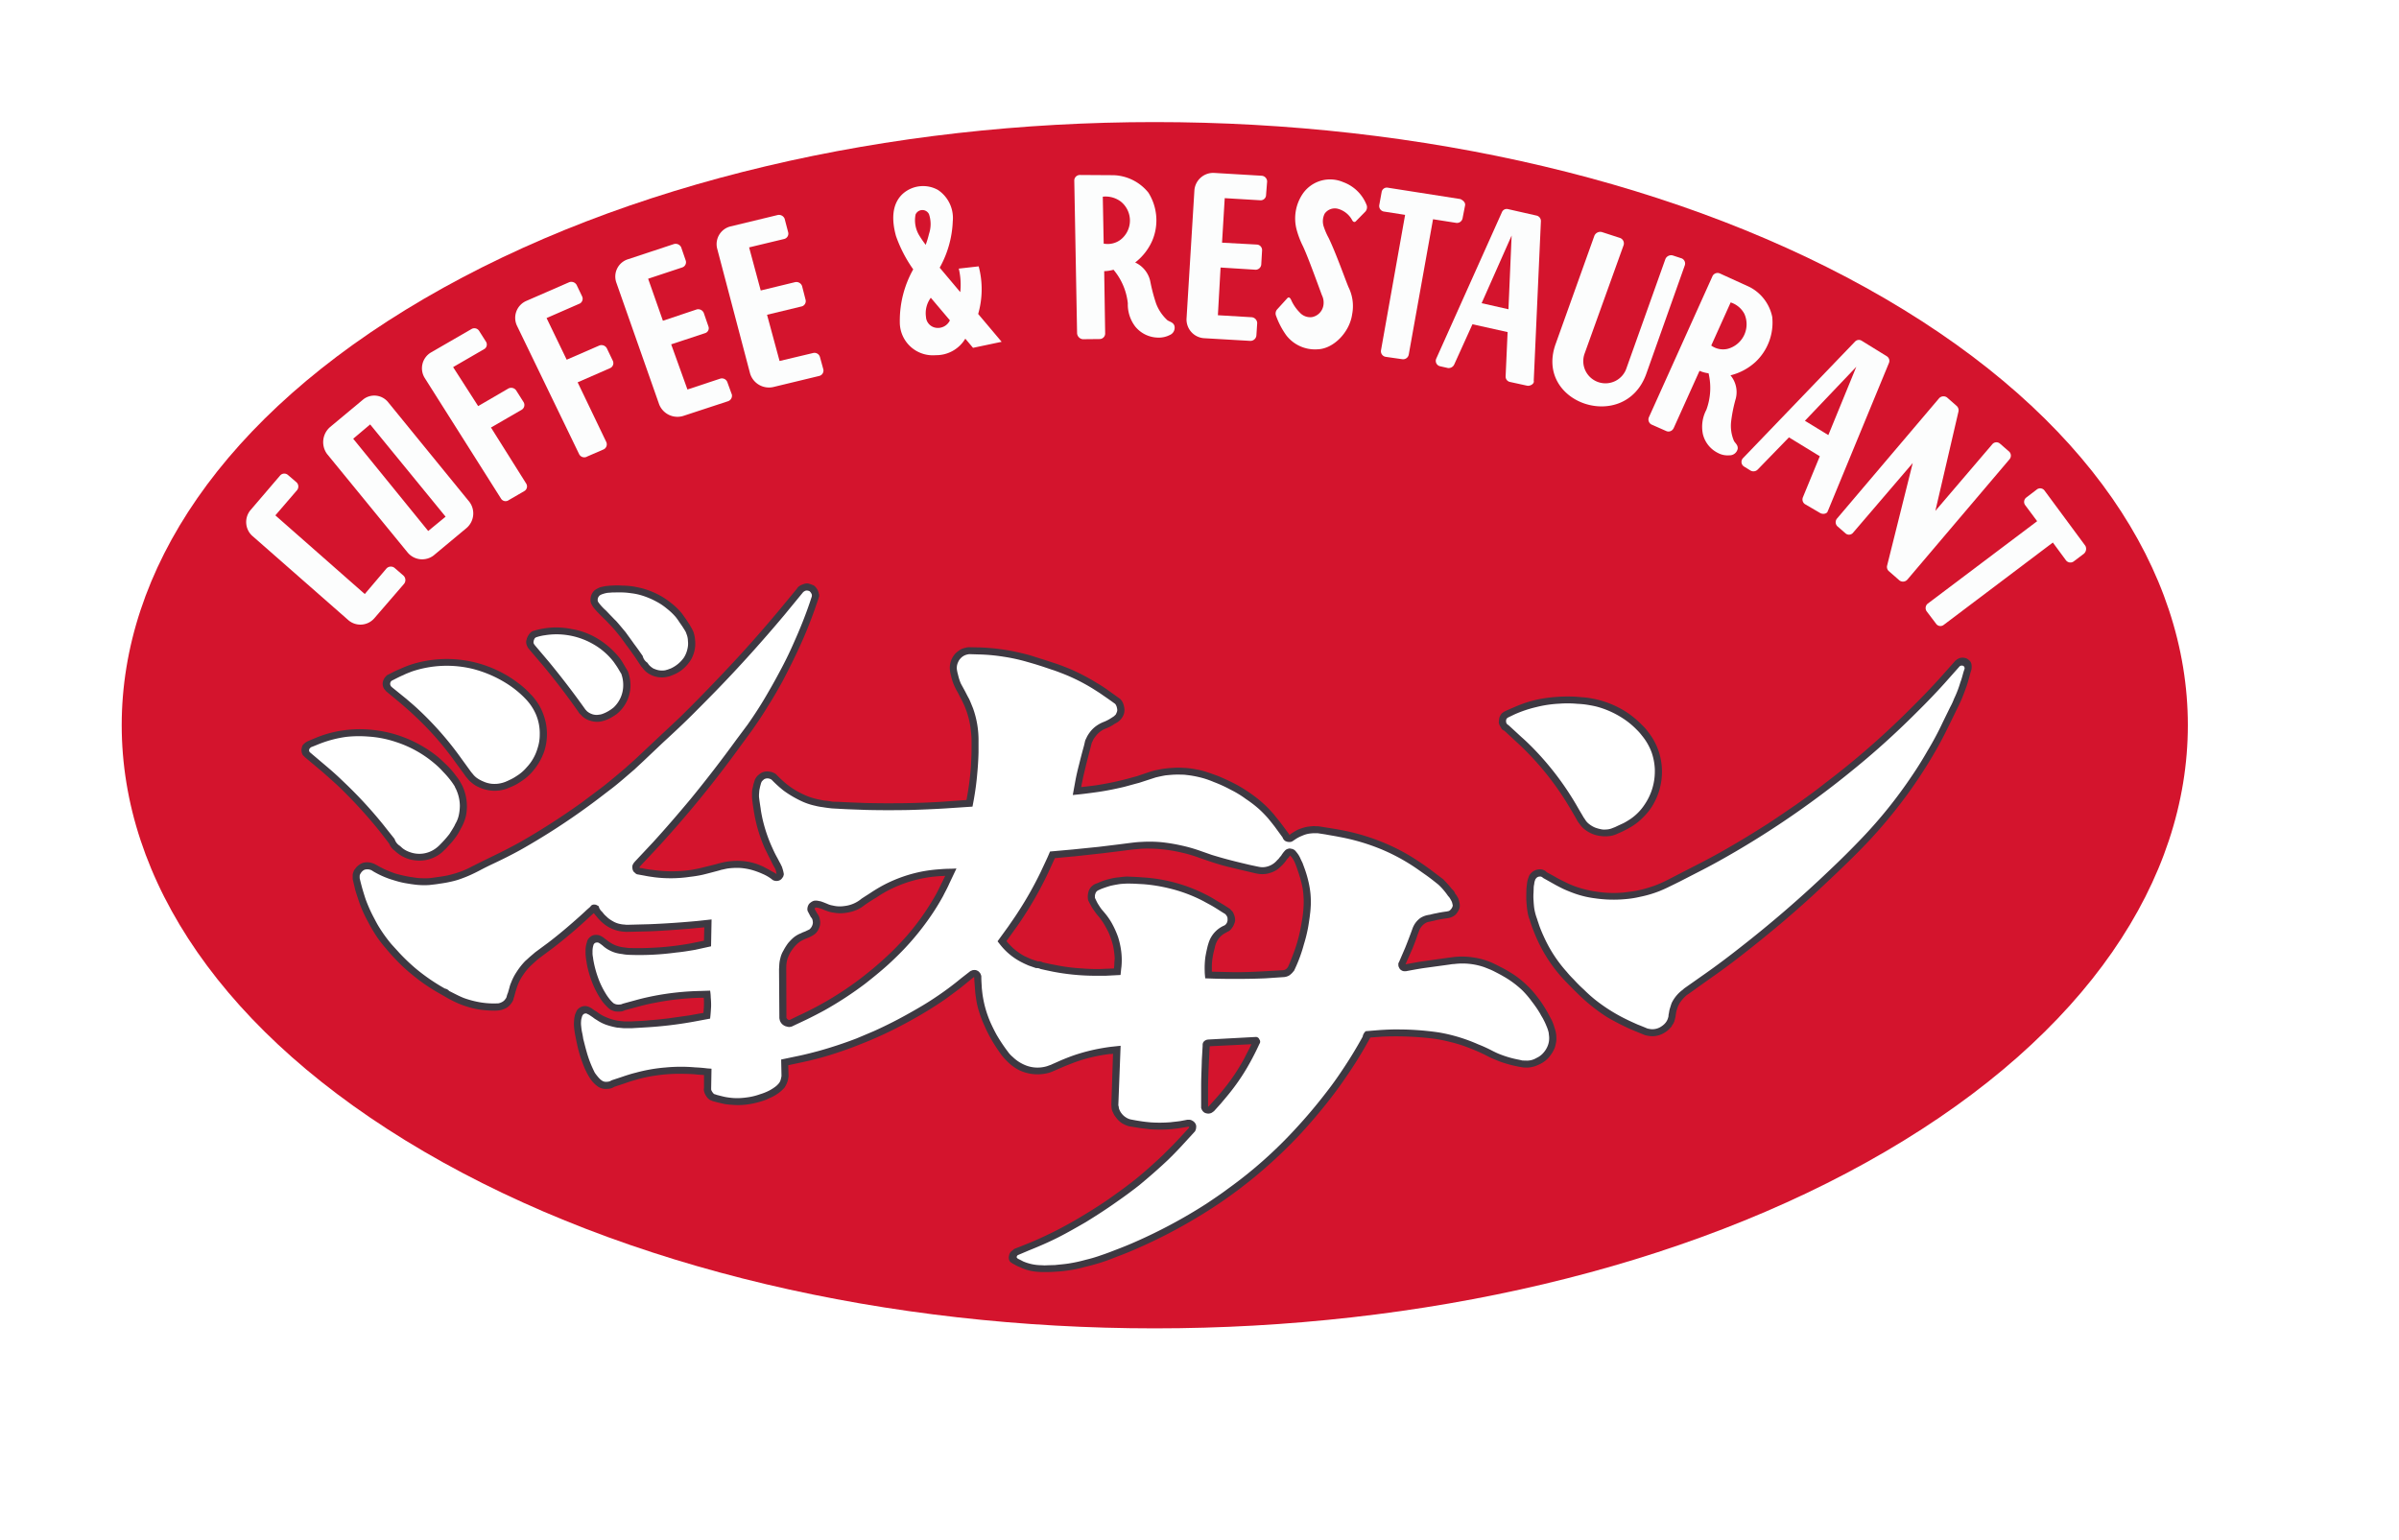 <svg xmlns="http://www.w3.org/2000/svg" xmlns:xlink="http://www.w3.org/1999/xlink" width="268.324" height="172.245" viewBox="0 0 268.324 172.245">
  <defs>
    <filter id="パス_1222" x="0" y="0" width="268.324" height="172.245" filterUnits="userSpaceOnUse">
      <feOffset dx="5" dy="5" input="SourceAlpha"/>
      <feGaussianBlur stdDeviation="5" result="blur"/>
      <feFlood flood-opacity="0.6"/>
      <feComposite operator="in" in2="blur"/>
      <feComposite in="SourceGraphic"/>
    </filter>
  </defs>
  <g id="グループ_1311" data-name="グループ 1311" transform="translate(-62.833 -4007.943)">
    <path id="パス_1221" data-name="パス 1221" d="M35.15,21.4c-46.868,28.53-46.868,74.791,0,103.33,46.849,28.525,122.827,28.525,169.714,0,46.845-28.54,46.845-74.8,0-103.33C157.977-7.135,82-7.135,35.15,21.4" transform="translate(71.997 4016)" fill="#fff" fill-rule="evenodd"/>
    <g transform="matrix(1, 0, 0, 1, 62.83, 4007.94)" filter="url(#パス_1222)">
      <path id="パス_1222-2" data-name="パス 1222" d="M35.074,21.237c-46.531,27.771-46.531,72.811,0,100.582s121.982,27.78,168.513,0c46.55-27.771,46.55-72.811,0-100.582-46.531-27.771-121.968-27.771-168.513,0" transform="translate(9.82 9.59)" fill="#fff" fill-rule="evenodd"/>
    </g>
    <path id="パス_1223" data-name="パス 1223" d="M34.767,20.936c-45.107,26.337-45.107,69.075,0,95.412,45.126,26.356,118.293,26.356,163.42,0,45.126-26.337,45.126-69.075,0-95.412s-118.293-26.342-163.42,0" transform="translate(75.509 4020.418)" fill="#d4142d" fill-rule="evenodd"/>
    <path id="パス_1224" data-name="パス 1224" d="M59.792,60.882h-.128a.43.43,0,0,1-.171-.123.324.324,0,0,1-.076-.138L59.4,55.228c0-.214,0-.38.019-.6a4.047,4.047,0,0,1,.1-.522,5.036,5.036,0,0,1,.337-.769A4.984,4.984,0,0,1,60.4,52.6a3.421,3.421,0,0,1,.617-.527c.171-.095.356-.185.546-.271l.375-.142c.109-.066.261-.123.37-.195a1.541,1.541,0,0,0,.731-.793,1.488,1.488,0,0,0,.114-1.03,1.153,1.153,0,0,0-.095-.342,1.946,1.946,0,0,0-.2-.332l-.28-.494a.123.123,0,0,1,.038-.09c.014-.038.033-.052.052-.057a.321.321,0,0,1,.19,0,.487.487,0,0,1,.223.057,2.137,2.137,0,0,1,.38.119c.166.076.337.142.517.2a2.686,2.686,0,0,0,.712.176,4,4,0,0,0,1.405.019,4.515,4.515,0,0,0,1.272-.361,3.887,3.887,0,0,0,.717-.441l.2-.147c.389-.261.788-.522,1.2-.76.337-.233.693-.451,1.049-.65a14.422,14.422,0,0,1,6.347-1.756l.3-.019-.636,1.3a14.666,14.666,0,0,1-.8,1.462,26.84,26.84,0,0,1-1.8,2.649,25.017,25.017,0,0,1-2,2.317c-.574.617-1.192,1.192-1.832,1.771-.826.745-1.685,1.438-2.568,2.112a37.006,37.006,0,0,1-6.893,4.083Zm47.21-5.4v-.465a6.164,6.164,0,0,1,.09-1.144,8.07,8.07,0,0,1,.228-1.016,2.469,2.469,0,0,1,.128-.479,2.294,2.294,0,0,1,.508-.817,2.473,2.473,0,0,1,.522-.385c.119-.062.228-.128.337-.185a.785.785,0,0,0,.209-.133,1.312,1.312,0,0,0,.2-.223,1.809,1.809,0,0,0,.3-.56,1.047,1.047,0,0,0,.081-.351,1.707,1.707,0,0,0-.157-.7,1.032,1.032,0,0,0-.185-.318c-.095-.076-.152-.161-.242-.247-.427-.28-.883-.57-1.348-.835-.394-.242-.774-.475-1.182-.684a17.85,17.85,0,0,0-7.23-2c-.451-.038-.921-.062-1.367-.076l-.356-.019a7.853,7.853,0,0,0-.9.085,5.675,5.675,0,0,0-1.082.185,6.339,6.339,0,0,0-1.315.456,2.362,2.362,0,0,0-.337.128,1.617,1.617,0,0,0-.427.332,1.7,1.7,0,0,0-.247.408,3.569,3.569,0,0,0-.09.4,2.187,2.187,0,0,0,0,.5.671.671,0,0,0,.109.318,2.346,2.346,0,0,0,.19.356,3.488,3.488,0,0,0,.432.693,4.3,4.3,0,0,0,.465.6c.171.195.318.432.47.631a13.119,13.119,0,0,1,.636,1.149,9.084,9.084,0,0,1,.522,1.543,10.783,10.783,0,0,1,.171,1.305,4.745,4.745,0,0,1-.038.513,5.429,5.429,0,0,1-.043.679c-.446.019-.911.033-1.362.057a19.22,19.22,0,0,1-2.155-.057,20.9,20.9,0,0,1-3.076-.394c-.465-.085-.911-.18-1.362-.285a.9.9,0,0,0-.541-.114c-.266-.081-.527-.166-.807-.271-.242-.1-.47-.214-.712-.318a6.829,6.829,0,0,1-1.3-.921c-.2-.195-.427-.427-.617-.655l-.09-.109,1.082-1.51c.475-.65.9-1.324,1.329-2a40.407,40.407,0,0,0,2.369-4.382l.631-1.381,2.3-.214,2.957-.323,2.084-.256,1.139-.147c.413-.047.769-.071,1.149-.109a16.22,16.22,0,0,1,4.23.356,15.8,15.8,0,0,1,2.364.679l1.082.37c.693.233,1.386.446,2.1.622.674.161,1.31.318,2,.475l1.073.252c.147.028.275.052.427.071a2.858,2.858,0,0,0,1.182-.128,3,3,0,0,0,.731-.337,2.529,2.529,0,0,0,.446-.375,3.419,3.419,0,0,0,.427-.441c.062-.095.138-.157.195-.261s.142-.18.223-.271a.621.621,0,0,0,.128-.171.548.548,0,0,1,.076-.095c0,.019.019.028.038.057a.831.831,0,0,1,.095.09,2.928,2.928,0,0,1,.3.456,4.482,4.482,0,0,1,.2.46c.057.157.119.3.171.475.128.375.247.731.356,1.106.09.356.185.712.247,1.082a9.844,9.844,0,0,1,.052,2.563c-.033.437-.114.888-.19,1.315a17.253,17.253,0,0,1-.854,3.252c-.1.261-.209.555-.318.826s-.209.532-.342.8a.858.858,0,0,1-.133.161.637.637,0,0,1-.408.195l-2.079.119c-1.182.062-2.321.114-3.484.1-.807-.014-1.614-.038-2.416-.057m-.413,15.1v-2.34c.019-.916.057-1.832.095-2.73.038-.565.052-1.116.09-1.685l4.662-.228c-.18.413-.408.817-.617,1.23-.218.456-.484.9-.745,1.339a21.938,21.938,0,0,1-1.842,2.587c-.275.342-.555.674-.854,1l-.731.812c0,.014-.019.014-.057.014M15.606,41.95a4.294,4.294,0,0,0,.451.375,3.516,3.516,0,0,0,.693.4,3.556,3.556,0,0,0,1.1.3,3.865,3.865,0,0,0,3.076-.916c.147-.142.275-.266.432-.413.218-.237.446-.489.655-.722a9.7,9.7,0,0,0,.6-.8,8.117,8.117,0,0,0,.394-.712,4.01,4.01,0,0,0,.28-.551,5.052,5.052,0,0,0,.285-.845,5.359,5.359,0,0,0,.109-1.049,5.444,5.444,0,0,0-.508-2.317c-.109-.218-.223-.413-.337-.6s-.266-.389-.413-.574a9.308,9.308,0,0,0-.992-1.144c-.337-.318-.674-.655-1.049-.964a14.023,14.023,0,0,0-5.227-2.62,14.707,14.707,0,0,0-2.829-.422,13.052,13.052,0,0,0-2.506.123A12.37,12.37,0,0,0,6.9,29.28c-.356.147-.726.3-1.082.456a2.394,2.394,0,0,0-.247.161c-.071.071-.152.128-.228.214a.787.787,0,0,0-.128.342.906.906,0,0,0,0,.527.821.821,0,0,0,.128.3c.076.071.157.147.228.223l1.875,1.571c.593.513,1.2,1.059,1.794,1.6a53.976,53.976,0,0,1,4.552,4.942c.413.527.821,1.049,1.215,1.576a1.576,1.576,0,0,0,.6.76m88.847,30.989-1.405,1.519c-.489.517-1.011,1.025-1.5,1.519-.992.935-2,1.847-3.052,2.7-.807.641-1.609,1.234-2.454,1.832-1.144.831-2.345,1.59-3.556,2.317-.94.57-1.913,1.106-2.905,1.619-1.13.565-2.25,1.092-3.432,1.557l-1.248.494c-.081.071-.157.133-.228.19a.715.715,0,0,0-.209.2.791.791,0,0,0-.147.37.812.812,0,0,0-.019.37.747.747,0,0,0,.128.285.606.606,0,0,0,.209.161.773.773,0,0,0,.247.142,3.13,3.13,0,0,0,.631.313,5.41,5.41,0,0,0,1.239.427,6.957,6.957,0,0,0,1.31.128h.228c.389,0,.783,0,1.158-.033.432-.024.878-.057,1.31-.123a12.885,12.885,0,0,0,1.984-.4c.617-.142,1.239-.313,1.837-.5s1.182-.413,1.761-.646c.6-.218,1.2-.46,1.766-.7a58.56,58.56,0,0,0,9.589-5.189c1.419-.945,2.768-1.965,4.078-3.033.546-.451,1.068-.9,1.6-1.377,1.144-1.011,2.212-2.06,3.28-3.171,1.272-1.367,2.468-2.768,3.594-4.22.641-.821,1.22-1.619,1.8-2.478a46.846,46.846,0,0,0,2.677-4.363c.451-.033.916-.062,1.391-.1a34.964,34.964,0,0,1,5.654.223,15.592,15.592,0,0,1,1.761.342,16.09,16.09,0,0,1,1.856.551c.693.256,1.348.527,1.984.831l.8.408c.318.142.655.271.992.413a13.135,13.135,0,0,0,1.842.527c.209.047.408.085.636.119a1.845,1.845,0,0,0,.465.043,2.108,2.108,0,0,0,.6-.043,2.8,2.8,0,0,0,.793-.252,3.348,3.348,0,0,0,.859-.513,2.938,2.938,0,0,0,.508-.546,3.774,3.774,0,0,0,.5-.888,4.3,4.3,0,0,0,.171-.845c0-.19,0-.375-.019-.57a3.8,3.8,0,0,0-.209-.854,5.187,5.187,0,0,0-.28-.76c-.128-.242-.266-.494-.394-.741-.09-.176-.209-.361-.318-.546a12.1,12.1,0,0,0-.992-1.443,9.668,9.668,0,0,0-1.1-1.215,9.992,9.992,0,0,0-1.894-1.453,11.74,11.74,0,0,0-1.068-.593c-.3-.157-.6-.313-.921-.456a7.891,7.891,0,0,0-2.074-.593,7.992,7.992,0,0,0-2.4-.024l-.356.043-2.806.394c-.674.09-1.358.233-2.046.351l.788-1.78c.2-.5.394-.983.555-1.5l.209-.546a.949.949,0,0,1,.138-.256,1.714,1.714,0,0,1,.484-.494,1.218,1.218,0,0,1,.546-.195.827.827,0,0,0,.18-.047c.247-.043.494-.109.731-.166.4-.076.793-.133,1.182-.19a1.7,1.7,0,0,0,.3-.09,1.237,1.237,0,0,0,.356-.19.884.884,0,0,0,.266-.266,2.073,2.073,0,0,0,.318-.593,1.583,1.583,0,0,0,.019-.294,1.47,1.47,0,0,0-.038-.3,2.615,2.615,0,0,0-.1-.366.842.842,0,0,0-.161-.318.924.924,0,0,0-.209-.294,1.053,1.053,0,0,0-.356-.513c-.128-.166-.285-.342-.432-.522-.19-.209-.37-.389-.541-.579l-1.533-1.158c-.437-.313-.883-.631-1.329-.921a22.094,22.094,0,0,0-2.777-1.571,23.832,23.832,0,0,0-5.958-1.9c-.527-.1-1.049-.18-1.59-.266l-.769-.123c-.228,0-.427-.019-.617-.019-.209.019-.394.038-.622.066a5.466,5.466,0,0,0-1.1.342c-.19.1-.375.209-.584.337a3.355,3.355,0,0,0-.351.261l-.038-.123c-.318-.418-.6-.816-.921-1.234-.242-.323-.527-.641-.764-.959-.28-.323-.565-.627-.864-.921a13.861,13.861,0,0,0-1.514-1.263,17.652,17.652,0,0,0-1.8-1.144c-.66-.347-1.334-.66-2.008-.945-.408-.147-.821-.309-1.253-.441a7.76,7.76,0,0,0-1.239-.318,8.673,8.673,0,0,0-1.514-.18,7.188,7.188,0,0,0-1.011,0,12.213,12.213,0,0,0-1.391.142c-.275.057-.522.1-.783.161l-.337.09-1.6.541c-.517.133-1.03.29-1.548.413-.978.247-1.97.441-2.981.6-.527.076-1.054.133-1.59.195l-.119,0c.062-.375.152-.745.228-1.154.152-.622.3-1.277.465-1.908l.489-1.889c.076-.123.128-.261.19-.385a4.3,4.3,0,0,1,.337-.46,2.588,2.588,0,0,1,.84-.655c.128-.057.285-.123.432-.18a3.946,3.946,0,0,0,.37-.19,2.716,2.716,0,0,0,.38-.237l.318-.176a1.89,1.89,0,0,0,.622-.693,1.394,1.394,0,0,0,.166-.65,1.826,1.826,0,0,0-.057-.46,1.613,1.613,0,0,0-.228-.57.962.962,0,0,0-.337-.342l-1.31-.94a13.912,13.912,0,0,0-1.2-.769,23.051,23.051,0,0,0-2.981-1.552c-.6-.247-1.2-.479-1.813-.674-.475-.152-.959-.318-1.424-.46s-.9-.294-1.329-.418c-.755-.2-1.538-.38-2.3-.517a24.268,24.268,0,0,0-3.209-.332c-.408,0-.826-.019-1.215-.019a1.077,1.077,0,0,0-.356.057,1.775,1.775,0,0,0-.84.385,1.845,1.845,0,0,0-.508.508,2.378,2.378,0,0,0-.413,1.619,3.3,3.3,0,0,0,.109.565,6.09,6.09,0,0,0,.731,1.861c.171.309.318.627.489.926.133.294.285.584.394.883a9.429,9.429,0,0,1,.636,2.725,7.379,7.379,0,0,1,.057.907v.94c0,.679-.038,1.367-.076,2.051a33.03,33.03,0,0,1-.489,3.66l-2.62.19c-1.386.09-2.772.142-4.173.166-1.557.019-3.133.019-4.685-.024-.935-.043-1.856-.066-2.772-.123l-.731-.019a8.452,8.452,0,0,0-.973-.133c-.266-.057-.527-.1-.788-.161a7.2,7.2,0,0,1-1.571-.555,8.949,8.949,0,0,1-1.747-1.073,11.481,11.481,0,0,1-1.087-.992c-.052-.043-.109-.123-.166-.166a1.143,1.143,0,0,0-.318-.171.858.858,0,0,0-.356-.1,1.479,1.479,0,0,0-.788.047,1.409,1.409,0,0,0-.427.266,1.216,1.216,0,0,0-.394.446.609.609,0,0,0-.1.228c-.033.1-.071.233-.109.337-.057.2-.09.427-.147.622a3.526,3.526,0,0,0-.038.631v.285c.038.427.095.854.166,1.291.057.4.128.774.209,1.168a16.766,16.766,0,0,0,1.068,3.28c.171.323.318.66.484.973s.3.612.47.935c.057.095.109.2.166.275a1.612,1.612,0,0,1,.152.517l.038.123h-.038l-.152-.1c-.2-.109-.413-.214-.617-.342-.185-.1-.413-.214-.617-.332-.19-.095-.38-.166-.579-.252a6.754,6.754,0,0,0-1.6-.389,7.416,7.416,0,0,0-2.677.2c-.261.062-.508.142-.783.209-.418.1-.812.195-1.22.3s-.745.161-1.163.247a14.933,14.933,0,0,1-4.529,0,7.38,7.38,0,0,1-1.092-.18l-.228-.019c-.009-.033-.038-.033-.038-.057V43.8c.028-.019.028-.038.038-.076l2.065-2.207a124.683,124.683,0,0,0,9.143-11.208l1.286-1.752c.6-.85,1.2-1.737,1.747-2.639.6-.94,1.158-1.9,1.7-2.886.821-1.562,1.614-3.157,2.321-4.776.465-1.059.883-2.141,1.277-3.242l.446-1.291a.848.848,0,0,1,.057-.19.641.641,0,0,0-.038-.38,1.24,1.24,0,0,0-.109-.332,1.575,1.575,0,0,0-.247-.361.688.688,0,0,0-.28-.214c-.076-.028-.185-.066-.266-.1s-.166-.047-.275-.085a2.137,2.137,0,0,0-.247,0,1.966,1.966,0,0,0-.408.123,1.237,1.237,0,0,0-.489.3.692.692,0,0,0-.114.157l-2.037,2.468c-1.97,2.355-4.011,4.657-6.11,6.869-1.576,1.671-3.162,3.3-4.814,4.927-.736.7-1.462,1.381-2.212,2.074L42.636,31.6c-.394.375-.807.712-1.2,1.082-.812.693-1.614,1.367-2.459,2.037-.821.627-1.647,1.239-2.45,1.842a80.425,80.425,0,0,1-6.874,4.42c-1.187.655-2.4,1.267-3.6,1.837-.75.366-1.5.745-2.25,1.125a8.5,8.5,0,0,1-1.139.456,11.987,11.987,0,0,1-1.2.332c-.427.085-.859.142-1.258.2-.3.043-.56.085-.84.1a10.89,10.89,0,0,1-1.106-.019c-.285-.024-.541-.076-.821-.109a15.407,15.407,0,0,1-1.761-.394c-.413-.142-.845-.313-1.253-.5-.228-.119-.489-.242-.731-.385l-.361-.195c-.076-.038-.185-.066-.275-.1a1.788,1.788,0,0,0-1.011-.014,1.806,1.806,0,0,0-.864.665A.812.812,0,0,0,11,44.3a1.609,1.609,0,0,0-.095.332v.5c.095.4.19.793.285,1.2.109.375.228.741.356,1.116a13.514,13.514,0,0,0,1.044,2.4,17.227,17.227,0,0,0,1.068,1.809,13.985,13.985,0,0,0,.973,1.244c.3.361.622.736.94,1.059a17.733,17.733,0,0,0,1.946,1.828,20.5,20.5,0,0,0,3.133,2.155l.655.375c.275.171.574.318.859.465.261.123.546.261.826.366a10.837,10.837,0,0,0,1.666.5,11.059,11.059,0,0,0,2.022.195,3.79,3.79,0,0,0,.731-.052,1.862,1.862,0,0,0,.527-.176,1.479,1.479,0,0,0,.593-.446,2.115,2.115,0,0,0,.342-.532,1.656,1.656,0,0,1,.095-.337c.052-.209.109-.385.161-.6.062-.18.119-.385.195-.6a5.213,5.213,0,0,1,.655-1.258,5.953,5.953,0,0,1,.992-1.158c.209-.19.375-.347.565-.513l.256-.209,1.481-1.1c.883-.674,1.742-1.386,2.587-2.112.574-.5,1.139-1.011,1.7-1.538l.318-.28c.109.166.261.309.389.484a5.878,5.878,0,0,0,.641.646,4.163,4.163,0,0,0,.935.593,4.039,4.039,0,0,0,1.457.361,2.2,2.2,0,0,0,.3.014l2.44-.057c1.51-.062,3.014-.171,4.543-.294l1.652-.157-.038,1.5-1.552.313a33.1,33.1,0,0,1-3.313.422c-.9.062-1.8.1-2.7.095l-.84-.014c-.228-.024-.437-.057-.641-.081a3.726,3.726,0,0,1-.655-.152,3.085,3.085,0,0,1-.688-.318,3.57,3.57,0,0,1-.437-.3l-.313-.233a1.7,1.7,0,0,0-.38-.252,1.241,1.241,0,0,0-.337-.119,1.5,1.5,0,0,0-.413,0,1,1,0,0,0-.5.256.916.916,0,0,0-.285.413c-.033.09-.052.209-.095.323a2.907,2.907,0,0,0-.095.8,4.718,4.718,0,0,0,.038.736c.019.237.081.465.1.679a11.721,11.721,0,0,0,.674,2.279,10.261,10.261,0,0,0,.973,1.813,4.409,4.409,0,0,0,.541.641,3.362,3.362,0,0,0,.427.385,1.457,1.457,0,0,0,.318.147,1.2,1.2,0,0,0,.437.09,3.2,3.2,0,0,0,.517-.014,1.607,1.607,0,0,0,.4-.142l1.666-.446c.541-.147,1.068-.266,1.628-.37a30.118,30.118,0,0,1,5.151-.57l.356,0c0,.166.019.3.019.46,0,.237,0,.465-.019.693l-.038.536-1.557.28-2.378.337c-.674.076-1.329.157-2,.2-.56.062-1.12.095-1.685.114l-.446.024h-.788c-.242-.024-.465-.043-.712-.076a5.634,5.634,0,0,1-1.31-.389,4.111,4.111,0,0,1-1.049-.612,4.176,4.176,0,0,1-.546-.361,3.084,3.084,0,0,0-.356-.19,1.247,1.247,0,0,0-.446-.09,1.164,1.164,0,0,0-.807.385.889.889,0,0,0-.166.3,1.883,1.883,0,0,0-.114.275,3.3,3.3,0,0,0-.114.717,3.883,3.883,0,0,0,0,.665c.019.233.057.489.09.712.081.413.157.807.247,1.215a14.325,14.325,0,0,0,.636,2.16,9.307,9.307,0,0,0,.489,1.1,6.248,6.248,0,0,0,.375.627,3.251,3.251,0,0,0,.859.869,1.671,1.671,0,0,0,.318.161,2.025,2.025,0,0,0,.394.085,4.5,4.5,0,0,0,.508-.019,1.425,1.425,0,0,0,.389-.109c.076-.052.138-.057.176-.1.479-.166.973-.313,1.438-.484.408-.142.864-.271,1.291-.394a17.971,17.971,0,0,1,4.253-.584c.674,0,1.367,0,2.022.052.356.043.712.062,1.049.085V68.5a.905.905,0,0,0-.019.228,2.315,2.315,0,0,0,.1.375,2.564,2.564,0,0,0,.161.29,1.352,1.352,0,0,0,.176.233,1.423,1.423,0,0,0,.218.19c.119.062.247.1.356.157.119.019.228.066.337.085.337.095.674.161,1.011.242.337.047.674.076,1.016.095a7.678,7.678,0,0,0,1.685-.085,9.682,9.682,0,0,0,1.932-.513c.275-.138.574-.252.84-.4a4.895,4.895,0,0,0,.826-.57c.128-.123.237-.228.356-.356a2.954,2.954,0,0,0,.318-.622,1.972,1.972,0,0,0,.109-.446l.038-.185-.038-1.267,1.856-.4c.9-.195,1.78-.427,2.663-.693,1.248-.385,2.521-.831,3.741-1.329A43.869,43.869,0,0,0,72.6,61.337c.755-.4,1.486-.812,2.193-1.234.883-.527,1.742-1.082,2.568-1.661.522-.394,1.068-.783,1.6-1.2.465-.375.93-.76,1.4-1.135l.057-.009v.009c.019.418.057.835.09,1.277a9.5,9.5,0,0,0,.119,1.073,8.583,8.583,0,0,0,.356,1.557,11.888,11.888,0,0,0,.6,1.552,14.6,14.6,0,0,0,.75,1.491,18.865,18.865,0,0,0,1.158,1.771,7.033,7.033,0,0,0,.617.684,5.109,5.109,0,0,0,1.405,1.021,4.769,4.769,0,0,0,3.038.318,2.8,2.8,0,0,0,.56-.171l.394-.166c.394-.176.807-.356,1.234-.532.375-.142.755-.3,1.144-.437a17.914,17.914,0,0,1,3.745-.854.55.55,0,0,0,.318-.038l-.185,5.678c0,.1.019.228.019.332a1.419,1.419,0,0,0,.185.608,1.76,1.76,0,0,0,.28.47,2.71,2.71,0,0,0,.641.655,3.132,3.132,0,0,0,.821.375c.4.076.807.128,1.2.2.389.052.745.09,1.125.138a16.294,16.294,0,0,0,2.454-.009c.37-.038.745-.081,1.12-.147l.736-.123c.033-.019.071,0,.128.038a.229.229,0,0,0-.019.071M23.4,33.434a3.3,3.3,0,0,0,.337.432,2.462,2.462,0,0,0,.484.484,2.986,2.986,0,0,0,.75.479,4.288,4.288,0,0,0,1.571.413,4.076,4.076,0,0,0,1.054-.076,3.506,3.506,0,0,0,.783-.252c.209-.085.394-.157.584-.252a5.848,5.848,0,0,0,.821-.489,5.692,5.692,0,0,0,1.22-1.059,6.838,6.838,0,0,0,1.343-2.331,6.254,6.254,0,0,0-.128-4.111,5.677,5.677,0,0,0-.9-1.624,3.861,3.861,0,0,0-.527-.608,9.331,9.331,0,0,0-1.234-1.135c-.375-.285-.755-.551-1.144-.8a13.43,13.43,0,0,0-3.332-1.481,13.188,13.188,0,0,0-7.515.066,12.042,12.042,0,0,0-1.348.527,10.634,10.634,0,0,0-.992.46l-.5.256c-.081.085-.133.161-.228.247a1.355,1.355,0,0,0-.152.28,1.127,1.127,0,0,0-.09.423,1.292,1.292,0,0,0,.114.484.909.909,0,0,0,.185.233.58.58,0,0,0,.152.171l1.571,1.3c.489.437.992.85,1.462,1.305A34.179,34.179,0,0,1,22.423,32.1l.978,1.329M41.7,21.908c-.171-.271-.318-.536-.489-.816a6.062,6.062,0,0,0-.446-.688,9.422,9.422,0,0,0-2.625-2.269,8.209,8.209,0,0,0-2.772-.983,8.573,8.573,0,0,0-4.363.252c-.038.038-.095.057-.133.09a1.1,1.1,0,0,0-.261.29,1.117,1.117,0,0,0-.171.313.5.5,0,0,0-.076.233.741.741,0,0,0-.052.332.985.985,0,0,0,.109.408,1.043,1.043,0,0,0,.19.309,1.5,1.5,0,0,1,.109.133l1.6,1.88c1.4,1.7,2.73,3.437,3.969,5.236a2.226,2.226,0,0,1,.3.294,2.277,2.277,0,0,0,.916.5,2.485,2.485,0,0,0,1.011.1,2.779,2.779,0,0,0,.5-.114,3.677,3.677,0,0,0,.527-.2,6.689,6.689,0,0,0,.9-.546,4.167,4.167,0,0,0,1.533-3.1,4.573,4.573,0,0,0-.28-1.647m6.926-5.193c-.166-.252-.318-.494-.484-.726-.147-.214-.3-.432-.446-.627A7.409,7.409,0,0,0,46.6,14.308a9.165,9.165,0,0,0-1.23-.85,9.349,9.349,0,0,0-2.084-.854c-.3-.071-.622-.142-.916-.195a8.516,8.516,0,0,0-1.291-.109,8.991,8.991,0,0,0-1.239,0c-.209,0-.408.038-.6.047-.228.038-.413.085-.622.128a3.025,3.025,0,0,0-.579.294,1.247,1.247,0,0,0-.242.233,1.875,1.875,0,0,0-.2.356,1.717,1.717,0,0,0-.095.627.941.941,0,0,0,.185.513,1.039,1.039,0,0,0,.19.294,6.367,6.367,0,0,0,.546.608c.166.19.356.356.522.527.223.214.427.413.636.646a14.235,14.235,0,0,1,1.011,1.149c.337.408.636.831.935,1.253.318.408.622.85.921,1.267l.745,1.125a2.252,2.252,0,0,1,.247.285,2.381,2.381,0,0,0,.731.589,2.8,2.8,0,0,0,1.965.252,1.856,1.856,0,0,0,.446-.142,4.278,4.278,0,0,0,1.13-.608,4.392,4.392,0,0,0,1.044-1.182,3.586,3.586,0,0,0,.451-2.112,3.915,3.915,0,0,0-.166-.907,3.634,3.634,0,0,0-.285-.579,1.387,1.387,0,0,1-.133-.252M147.856,38.57a3.6,3.6,0,0,0,.3.422,2.553,2.553,0,0,0,.465.517,3.543,3.543,0,0,0,.831.517,3.424,3.424,0,0,0,.968.275,3.724,3.724,0,0,0,.978.024,2.532,2.532,0,0,0,.522-.1,2.958,2.958,0,0,0,.508-.2c.237-.1.484-.2.712-.328a9.967,9.967,0,0,0,.911-.508,6.408,6.408,0,0,0,1.163-.945,6.669,6.669,0,0,0,1-1.215,7.292,7.292,0,0,0,.826-6,7.642,7.642,0,0,0-.266-.731,7.261,7.261,0,0,0-1.011-1.676,5.049,5.049,0,0,0-.655-.736,10.889,10.889,0,0,0-1.59-1.343,10.587,10.587,0,0,0-3.916-1.6,8.17,8.17,0,0,0-1.22-.157c-.375-.038-.731-.071-1.106-.076a17.566,17.566,0,0,0-3.238.214,12.717,12.717,0,0,0-2.359.627c-.337.123-.674.266-1.011.413-.318.133-.641.275-.959.432-.071.038-.147.1-.223.147a1.02,1.02,0,0,0-.223.3.96.96,0,0,0-.119.309,2.331,2.331,0,0,0-.033.294.556.556,0,0,0,0,.252,1.088,1.088,0,0,0,.071.209.694.694,0,0,0,.119.2c.038.081.071.142.109.209a.331.331,0,0,0,.152.128.22.22,0,0,0,.147.081l1.424,1.32c.432.385.826.779,1.22,1.182a32.077,32.077,0,0,1,4.552,5.9c.318.532.655,1.092.954,1.638m42.259-17.816-1.742,1.956c-1.087,1.2-2.193,2.34-3.356,3.484-.65.655-1.324,1.3-2,1.937a90.351,90.351,0,0,1-7.306,6.176c-1.082.859-2.231,1.7-3.37,2.5-1.049.717-2.093,1.438-3.147,2.127-1.514.964-3.033,1.9-4.59,2.787-.9.527-1.794,1.006-2.715,1.491l-2.378,1.22-1.647.85c-.337.166-.655.309-.992.451-.228.085-.451.176-.674.242a12.371,12.371,0,0,1-2.041.517c-.394.052-.783.109-1.182.152a12.5,12.5,0,0,1-2.924-.1,11.983,11.983,0,0,1-2.131-.494,9.712,9.712,0,0,1-1.405-.584c-.356-.166-.7-.342-1.03-.532s-.679-.375-1.016-.56c-.076-.066-.147-.133-.218-.19-.1-.033-.195-.09-.285-.109a1.2,1.2,0,0,0-.408-.028,1.368,1.368,0,0,0-.959.541.957.957,0,0,0-.171.323,1.268,1.268,0,0,1-.071.2,2.909,2.909,0,0,0-.114.579c-.033.18-.033.361-.062.536,0,.266-.014.517-.014.779a7.672,7.672,0,0,0,.043.987A8.236,8.236,0,0,0,142.349,49a3.557,3.557,0,0,0,.223.731c.057.233.147.465.223.7.171.46.356.93.565,1.391a16.539,16.539,0,0,0,3.313,4.861c.565.593,1.144,1.163,1.723,1.714a20.625,20.625,0,0,0,2.758,2.141,27.37,27.37,0,0,0,2.677,1.381c.389.166.8.337,1.211.5l.418.171a3.842,3.842,0,0,0,.394.076,2.394,2.394,0,0,0,1.1-.057,2.8,2.8,0,0,0,1.367-.883.41.41,0,0,0,.152-.233,1.416,1.416,0,0,0,.3-.617c.038-.081.038-.18.076-.29l.057-.366a1.935,1.935,0,0,1,.114-.5,2.715,2.715,0,0,1,.427-.892,4.09,4.09,0,0,1,.693-.736c.076-.057.171-.109.247-.166l2.3-1.642c1.177-.816,2.326-1.666,3.446-2.535q2.385-1.858,4.681-3.793c1.481-1.263,2.962-2.568,4.367-3.9,1.215-1.135,2.416-2.274,3.579-3.427.579-.57,1.125-1.135,1.685-1.723a56.529,56.529,0,0,0,3.893-4.638,53.013,53.013,0,0,0,3.413-5.141c.617-1.03,1.158-2.093,1.685-3.166l.845-1.728c.166-.332.318-.641.465-.968.266-.584.484-1.2.712-1.828.133-.441.261-.888.375-1.329l.133-.446a2.18,2.18,0,0,0,.019-.356,1.283,1.283,0,0,0-.038-.275.706.706,0,0,0-.228-.361,1.239,1.239,0,0,0-.318-.228,1.274,1.274,0,0,0-.56-.076.921.921,0,0,0-.375.123.831.831,0,0,0-.228.161c-.057.024-.09.071-.128.09" transform="translate(91.375 4061.149)" fill="#3d3942" fill-rule="evenodd"/>
    <path id="パス_1225" data-name="パス 1225" d="M9.044,12.456l1.894-1.6,8.44,10.32-1.946,1.6ZM6.457,11.15a2.235,2.235,0,0,0-.337,3.014l8.991,10.994a2.113,2.113,0,0,0,2.919.361l3.693-3.076a2.153,2.153,0,0,0,.332-2.905L12.974,8.4A1.992,1.992,0,0,0,10.2,8.032L6.457,11.15" transform="translate(93.295 4044.563)" fill="#fcfdfd" fill-rule="evenodd"/>
    <path id="パス_1226" data-name="パス 1226" d="M18.221,24.506l1.894-.821a.631.631,0,0,0,.28-.826l-3.2-6.67,3.636-1.59a.614.614,0,0,0,.3-.817l-.674-1.405a.677.677,0,0,0-.864-.294L15.97,13.659,13.72,9l3.736-1.633a.614.614,0,0,0,.237-.793l-.612-1.277a.68.68,0,0,0-.845-.3l-4.8,2.093a2.063,2.063,0,0,0-1.03,2.763l6.95,14.36a.643.643,0,0,0,.864.3" transform="translate(110.247 4034.521)" fill="#fcfdfd" fill-rule="evenodd"/>
    <path id="パス_1227" data-name="パス 1227" d="M25.591,20.853l-.484-1.334a.648.648,0,0,0-.807-.389L20.644,20.34l-1.818-5.051,3.821-1.263a.575.575,0,0,0,.337-.76l-.517-1.5a.675.675,0,0,0-.793-.38L17.9,12.65l-1.652-4.7,3.836-1.272a.611.611,0,0,0,.356-.8l-.5-1.453a.688.688,0,0,0-.845-.342l-5.108,1.69a2.026,2.026,0,0,0-1.31,2.568l4.809,13.676a2.2,2.2,0,0,0,2.7,1.277l5-1.643a.65.65,0,0,0,.413-.8" transform="translate(119.078 4031.172)" fill="#fcfdfd" fill-rule="evenodd"/>
    <path id="パス_1228" data-name="パス 1228" d="M26.891,20.627l-.375-1.367a.635.635,0,0,0-.764-.446L22,19.706,20.6,14.536l3.916-.945a.616.616,0,0,0,.394-.731l-.394-1.538a.676.676,0,0,0-.774-.437l-3.85.935L18.594,7l3.935-.945a.614.614,0,0,0,.427-.769l-.389-1.491a.683.683,0,0,0-.812-.408L16.514,4.653a2.042,2.042,0,0,0-1.5,2.454l3.689,14a2.206,2.206,0,0,0,2.587,1.514l5.136-1.239a.622.622,0,0,0,.465-.76" transform="translate(128.026 4028.617)" fill="#fcfdfd" fill-rule="evenodd"/>
    <path id="パス_1229" data-name="パス 1229" d="M26.675,10.1l-.1-5.246a2.844,2.844,0,0,1,1.989.527,2.716,2.716,0,0,1-.019,4.3,2.4,2.4,0,0,1-1.87.422m.166,10.069-.109-6.988a4.283,4.283,0,0,0,1.044-.157,6.985,6.985,0,0,1,1.6,3.76,4.049,4.049,0,0,0,.84,2.606,3.351,3.351,0,0,0,2.549,1.225,2.687,2.687,0,0,0,1.291-.285.88.88,0,0,0,.527-1.049c-.133-.37-.47-.418-.769-.6a4.837,4.837,0,0,1-1.277-1.88,19.39,19.39,0,0,1-.655-2.5,3.011,3.011,0,0,0-1.685-2.089,6.249,6.249,0,0,0,1.932-2.492A5.809,5.809,0,0,0,31.674,4.4,5.229,5.229,0,0,0,27.8,2.45l-3.783-.024a.623.623,0,0,0-.631.622L23.7,20.133a.724.724,0,0,0,.631.665l1.894-.019a.623.623,0,0,0,.617-.608" transform="translate(159.603 4025.09)" fill="#fcfdfd" fill-rule="evenodd"/>
    <path id="パス_1230" data-name="パス 1230" d="M22.738,9.247a11.57,11.57,0,0,1-.66-.954,3.279,3.279,0,0,1-.465-2.426.827.827,0,0,1,1.5-.043,3.456,3.456,0,0,1,0,2.217,10.238,10.238,0,0,1-.356,1.182Zm1.272,9.3a1.307,1.307,0,0,1-1.234-1.239,2.906,2.906,0,0,1,.541-2.131l2.136,2.525a1.474,1.474,0,0,1-1.443.845m3.166,1.206.864,1.025,3.2-.674-2.625-3.114a10,10,0,0,0,.057-5.326l-2.226.252a7.78,7.78,0,0,1,.166,2.63l-2.3-2.734a11.538,11.538,0,0,0,1.462-5.2,3.774,3.774,0,0,0-1.647-3.489,3.417,3.417,0,0,0-3.859.351c-1.443,1.234-1.277,3.233-.845,4.8a15.068,15.068,0,0,0,1.927,3.726,11.734,11.734,0,0,0-1.5,5.9A3.692,3.692,0,0,0,23.863,21.6a3.79,3.79,0,0,0,3.313-1.847" transform="translate(143.625 4026.073)" fill="#fcfdfd" fill-rule="evenodd"/>
    <path id="パス_1231" data-name="パス 1231" d="M33.842,20.566l.09-1.377a.675.675,0,0,0-.617-.665L29.536,18.3l.3-5.336,3.931.247a.639.639,0,0,0,.622-.631l.09-1.548a.616.616,0,0,0-.565-.636L30,10.184l.3-4.98,3.969.237a.6.6,0,0,0,.655-.6l.119-1.51a.655.655,0,0,0-.636-.636L29.1,2.38A2.113,2.113,0,0,0,26.911,4.3l-.883,14.408a2.1,2.1,0,0,0,1.932,2.16l5.17.3a.668.668,0,0,0,.712-.6" transform="translate(169.516 4024.904)" fill="#fcfdfd" fill-rule="evenodd"/>
    <path id="パス_1232" data-name="パス 1232" d="M30.847,17.447a4.719,4.719,0,0,1-.973-1.405c-.109-.252-.266-.408-.451-.2l-1.106,1.215a.7.7,0,0,0-.166.665,8.953,8.953,0,0,0,1.158,2.241,4.051,4.051,0,0,0,3.5,1.581c1.8-.047,3.6-1.918,3.878-3.921a4.766,4.766,0,0,0-.413-3.043c-.451-1.1-1.367-3.722-2.207-5.478a7.683,7.683,0,0,1-.565-1.305,1.909,1.909,0,0,1,.109-1.424,1.388,1.388,0,0,1,1.538-.532A2.592,2.592,0,0,1,36.691,7.1c.114.214.285.271.432.1l1.049-1.068a.738.738,0,0,0,.152-.674A4.436,4.436,0,0,0,35.68,2.84a3.71,3.71,0,0,0-4.515,1.3,4.91,4.91,0,0,0-.693,4,9.735,9.735,0,0,0,.712,1.87c.508,1.073,1.438,3.632,2.122,5.483a1.856,1.856,0,0,1,.147,1.234,1.6,1.6,0,0,1-1.239,1.211,1.565,1.565,0,0,1-1.367-.489" transform="translate(177.381 4025.473)" fill="#fcfdfd" fill-rule="evenodd"/>
    <path id="パス_1233" data-name="パス 1233" d="M33.461,5.777l-2.7,15.167a.636.636,0,0,0,.522.712l1.856.266a.642.642,0,0,0,.726-.5L36.584,6.266l2.549.4a.639.639,0,0,0,.75-.479l.28-1.438c.081-.366-.237-.608-.522-.741L31.567,2.744a.592.592,0,0,0-.731.479l-.261,1.438a.631.631,0,0,0,.489.741Z" transform="translate(186.531 4026.201)" fill="#fcfdfd" fill-rule="evenodd"/>
    <path id="パス_1234" data-name="パス 1234" d="M40.028,14.446l-3-.679L40.384,6.2ZM32.4,20.826l.864.195a.686.686,0,0,0,.693-.385L36,16.126,39.933,17,39.71,21.97a.61.61,0,0,0,.489.608l1.889.413c.351.085.864-.2.769-.551v-.019l.8-17.816a.621.621,0,0,0-.484-.636l-3.223-.731a.582.582,0,0,0-.655.356L31.958,19.957a.616.616,0,0,0,.446.869" transform="translate(191.523 4028.09)" fill="#fcfdfd" fill-rule="evenodd"/>
    <path id="パス_1235" data-name="パス 1235" d="M43.927,12.854,46.1,8.031a2.654,2.654,0,0,1,1.533,1.277,2.847,2.847,0,0,1-1.894,3.921,2.26,2.26,0,0,1-1.813-.375m-4.215,9.271,2.905-6.442a3.808,3.808,0,0,0,1.011.275,7.072,7.072,0,0,1-.247,4.087,4.072,4.072,0,0,0-.389,2.711,3.192,3.192,0,0,0,1.7,2.122,2.269,2.269,0,0,0,1.258.256.922.922,0,0,0,.94-.741c.033-.408-.247-.584-.413-.854a4.29,4.29,0,0,1-.318-2.236,16.3,16.3,0,0,1,.522-2.544,2.925,2.925,0,0,0-.6-2.573,6.4,6.4,0,0,0,2.8-1.5A6.042,6.042,0,0,0,50.749,9.65a4.852,4.852,0,0,0-2.53-3.342L44.9,4.793a.632.632,0,0,0-.826.285l-7.1,15.756a.643.643,0,0,0,.247.845l1.685.745a.626.626,0,0,0,.8-.3" transform="translate(210.305 4033.741)" fill="#fcfdfd" fill-rule="evenodd"/>
    <path id="パス_1236" data-name="パス 1236" d="M49.061,6.722l-.954-.313a.7.7,0,0,0-.821.4L42.951,18.964a2.481,2.481,0,1,1-4.7-1.586L42.614,5.25a.65.65,0,0,0-.446-.812l-1.989-.646a.716.716,0,0,0-.845.437L35.009,16.311c-2.4,6.67,7.738,10.026,10.135,3.351l4.31-12.143a.624.624,0,0,0-.394-.8" transform="translate(201.82 4030.108)" fill="#fcfdfd" fill-rule="evenodd"/>
    <path id="パス_1237" data-name="パス 1237" d="M55.914,13.482,43.681,22.7a.638.638,0,0,0-.133.854l1.073,1.415a.589.589,0,0,0,.821.128L57.67,15.87l1.467,1.989a.626.626,0,0,0,.859.128l1.144-.864a.726.726,0,0,0,.166-.888L56.735,10.05a.605.605,0,0,0-.859-.114l-1.163.888a.616.616,0,0,0-.147.85Z" transform="translate(234.771 4052.761)" fill="#fcfdfd" fill-rule="evenodd"/>
    <path id="パス_1238" data-name="パス 1238" d="M48.815,16.955l-2.62-1.6,5.749-6.038Zm-9.423,3.522.745.46a.667.667,0,0,0,.793-.142l3.48-3.584,3.451,2.112-1.894,4.6a.637.637,0,0,0,.228.755l1.7.992c.3.185.84.1.873-.275l.024-.019,6.8-16.482a.611.611,0,0,0-.247-.764L52.542,6.4a.59.59,0,0,0-.745.1L39.283,19.523a.609.609,0,0,0,.109.954" transform="translate(218.514 4039.656)" fill="#fcfdfd" fill-rule="evenodd"/>
    <path id="パス_1239" data-name="パス 1239" d="M41.511,22.178l.9.783a.585.585,0,0,0,.854-.062l6.674-7.795L47.074,26.574a.628.628,0,0,0,.185.617l1.2,1.049a.655.655,0,0,0,.883-.1L60.765,14.683a.626.626,0,0,0-.057-.873L59.7,12.936a.6.6,0,0,0-.859.062l-6.371,7.458L55.054,9.347a.659.659,0,0,0-.185-.617l-1.092-.959a.667.667,0,0,0-.9.1L41.473,21.31a.637.637,0,0,0,.038.869" transform="translate(226.83 4044.634)" fill="#fcfdfd" fill-rule="evenodd"/>
    <path id="パス_1240" data-name="パス 1240" d="M17.7,25.275l1.775-1.03a.6.6,0,0,0,.19-.845l-3.931-6.257,3.446-1.994a.621.621,0,0,0,.2-.85l-.84-1.324a.676.676,0,0,0-.864-.195L14.3,14.746,11.5,10.384l3.522-2.041a.594.594,0,0,0,.147-.812L14.4,6.32a.629.629,0,0,0-.835-.2L9.031,8.741A2.055,2.055,0,0,0,8.324,11.6L16.84,25.067a.6.6,0,0,0,.864.209" transform="translate(102.014 4038.623)" fill="#fcfdfd" fill-rule="evenodd"/>
    <path id="パス_1241" data-name="パス 1241" d="M4.583,16.452l10.738,9.423a2.063,2.063,0,0,0,2.877-.223l3.337-3.864a.68.68,0,0,0-.057-.9l-1.011-.878a.671.671,0,0,0-.9.062l-2.431,2.863-10-8.8L9.549,11.33a.646.646,0,0,0-.038-.883l-.973-.835a.619.619,0,0,0-.864.057l-3.337,3.9a2.09,2.09,0,0,0,.247,2.886" transform="translate(86.496 4051.457)" fill="#fcfdfd" fill-rule="evenodd"/>
    <path id="パス_1242" data-name="パス 1242" d="M57.916,54.571c.019-.2.019-.408.038-.617a3.224,3.224,0,0,1,.1-.56,2.849,2.849,0,0,1,.351-.892,6.307,6.307,0,0,1,.522-.835,6.2,6.2,0,0,1,.6-.617,3.206,3.206,0,0,1,.707-.437c.138-.047.247-.114.375-.171a2.346,2.346,0,0,0,.418-.176c.109-.052.228-.1.3-.147a1.1,1.1,0,0,0,.375-.726,1.424,1.424,0,0,0-.057-.385.7.7,0,0,0-.171-.256l-.356-.679c-.019-.057-.019-.1-.033-.147A1.276,1.276,0,0,1,61.1,47.7a1.035,1.035,0,0,1,.19-.441,2.2,2.2,0,0,1,.223-.185,1.086,1.086,0,0,1,.318-.152,1.5,1.5,0,0,1,.413,0c.095.024.223.047.323.062.109.038.237.081.356.128l.356.142a2.277,2.277,0,0,0,.636.2,3.274,3.274,0,0,0,1.291.062,3.581,3.581,0,0,0,1.946-.831c.413-.271.826-.522,1.234-.8.337-.214.712-.441,1.068-.636A15.782,15.782,0,0,1,74.1,43.615a16.337,16.337,0,0,1,1.785-.214c.427-.038.821-.057,1.258-.057l.617-.028-.807,1.7c-.2.475-.451.9-.674,1.358A26.449,26.449,0,0,1,74.4,49.325a29.435,29.435,0,0,1-2.307,2.8c-.612.66-1.291,1.315-1.965,1.937-.821.741-1.7,1.453-2.582,2.146a40.527,40.527,0,0,1-4.515,2.953c-.655.356-1.348.717-2.022,1.044-.565.271-1.111.522-1.666.788-.081.019-.133.028-.228.047a.876.876,0,0,1-.337-.047.862.862,0,0,1-.3-.114,1,1,0,0,1-.5-.688.144.144,0,0,0-.024-.1Zm38.2.655-1.647.085c-.465,0-.94.01-1.405,0a25.275,25.275,0,0,1-4.515-.456c-.465-.095-.911-.19-1.386-.3a.927.927,0,0,0-.5-.1c-.3-.1-.56-.195-.826-.285-.228-.1-.484-.209-.726-.337a7.2,7.2,0,0,1-2.459-2l-.294-.375L83.56,49.8c.356-.522.731-1.044,1.068-1.576a40.685,40.685,0,0,0,2.53-4.467c.266-.57.546-1.158.812-1.742l.256-.6,2.492-.223,2.962-.3,2.378-.29,1.1-.142c.418-.047.788-.1,1.2-.114a14.841,14.841,0,0,1,2.25.019,19.064,19.064,0,0,1,2.264.366,17.111,17.111,0,0,1,2.231.636l1.234.432c.736.223,1.462.432,2.193.617.655.171,1.348.332,2,.489l.864.185c.109.019.218.047.337.062a1.89,1.89,0,0,0,.745-.043,2.173,2.173,0,0,0,1.087-.646c.071-.085.171-.171.242-.247a2.735,2.735,0,0,1,.266-.323,3.537,3.537,0,0,1,.394-.536.727.727,0,0,1,.427-.256.4.4,0,0,1,.28,0,.731.731,0,0,1,.3.09.6.6,0,0,1,.171.123c.071.071.109.128.166.195a2.84,2.84,0,0,1,.37.57c.095.209.19.413.285.6.09.233.171.47.261.707a13.149,13.149,0,0,1,.413,1.419,10.519,10.519,0,0,1,.223,1.358,11.319,11.319,0,0,1,.038,1.135c-.019.38-.038.755-.09,1.111-.043.451-.119.878-.19,1.339a16.491,16.491,0,0,1-.5,2.06,16.358,16.358,0,0,1-.992,2.72l-.1.214c-.052.057-.109.128-.185.218a1.943,1.943,0,0,1-.394.337,1.454,1.454,0,0,1-.522.161l-2.1.142c-1.12.047-2.241.066-3.351.066-.954,0-1.889-.009-2.844-.047l-.546-.019c-.019-.237-.057-.522-.057-.8a9.554,9.554,0,0,1,.076-1.6c.076-.441.171-.888.28-1.31.057-.171.095-.323.166-.494a3.119,3.119,0,0,1,1.695-1.718.683.683,0,0,0,.218-.218.558.558,0,0,0,.09-.209.529.529,0,0,0,.028-.252.693.693,0,0,0-.028-.252.771.771,0,0,0-.109-.19.91.91,0,0,0-.128-.152c-.427-.252-.845-.536-1.272-.793-.375-.228-.769-.423-1.168-.65a16.676,16.676,0,0,0-3.855-1.434,18,18,0,0,0-2.886-.46c-.427-.019-.883-.052-1.31-.062L96.862,45c-.275.014-.56.024-.84.057-.337.052-.693.119-1.011.19a11.245,11.245,0,0,0-1.106.375c-.076.033-.171.085-.28.128a.628.628,0,0,0-.28.266,1.469,1.469,0,0,0-.095.3v.28c.019.057.057.114.076.166.09.185.166.351.261.508.128.2.242.389.394.589.09.119.2.228.3.356a7.509,7.509,0,0,1,.878,1.253,10.461,10.461,0,0,1,.674,1.5,9.043,9.043,0,0,1,.356,1.614,7.891,7.891,0,0,1,.024,1.737c-.043.3-.062.608-.1.907m15.547,7.681c-.218.47-.446.949-.693,1.415-.2.4-.427.8-.655,1.2A23.745,23.745,0,0,1,108.2,68.57c-.285.351-.584.7-.864,1.035l-.783.869c-.057.028-.114.081-.176.119a.551.551,0,0,1-.237.109.64.64,0,0,1-.247.028,1.112,1.112,0,0,1-.356-.085.808.808,0,0,1-.37-.446.275.275,0,0,1-.038-.171V67.592c0-.954.057-1.894.076-2.848l.09-1.557V63.04a.594.594,0,0,1,.09-.313.716.716,0,0,1,.489-.275l.095-.009,5.284-.285a.313.313,0,0,1,.152.033.392.392,0,0,1,.237.252.337.337,0,0,1,.081.176.389.389,0,0,1-.062.29M15.529,40.795c.095.095.2.185.318.285a2.746,2.746,0,0,0,.769.4,3.067,3.067,0,0,0,2.848-.375,3.549,3.549,0,0,0,.574-.5,12.258,12.258,0,0,0,1.011-1.144c.19-.3.4-.622.584-.959.057-.157.171-.323.247-.494a3.236,3.236,0,0,0,.242-.774,5.2,5.2,0,0,0,.095-.93,4.51,4.51,0,0,0-.356-1.7c-.057-.161-.171-.323-.228-.5-.109-.157-.218-.337-.337-.494a10.425,10.425,0,0,0-.954-1.116,9.253,9.253,0,0,0-.959-.926A12.679,12.679,0,0,0,15.1,29.174a12.145,12.145,0,0,0-3.181-.622,13.121,13.121,0,0,0-2.4.038,13.024,13.024,0,0,0-3.219.869c-.247.1-.489.2-.755.3-.019.038-.071.071-.09.1a.284.284,0,0,0-.095.2.249.249,0,0,0,.038.19c.019.024.038.071.076.09l1.889,1.6c.584.494,1.163,1.011,1.723,1.557a49.218,49.218,0,0,1,4.59,4.951c.413.527.826,1.04,1.239,1.562a1.388,1.388,0,0,0,.617.788m34.839,8.232-.057,2.991-1.794.394c-.712.119-1.386.233-2.1.3a30.448,30.448,0,0,1-5.355.256,4.935,4.935,0,0,1-.693-.085,4.466,4.466,0,0,1-.726-.138,3.611,3.611,0,0,1-.712-.29,3.3,3.3,0,0,1-.774-.546c-.09-.057-.185-.147-.3-.214a.59.59,0,0,0-.147-.085.54.54,0,0,0-.247-.009.337.337,0,0,0-.218.119.358.358,0,0,0-.081.133c-.019.071-.038.123-.057.209a2.356,2.356,0,0,0-.052.608,2.248,2.248,0,0,0,.052.589c.019.195.057.394.095.589a11.913,11.913,0,0,0,.451,1.624,9.335,9.335,0,0,0,.864,1.813,5.339,5.339,0,0,0,.394.574,3.314,3.314,0,0,0,.484.517,1.006,1.006,0,0,0,.47.157,1.709,1.709,0,0,0,.394-.028c.071-.019.147-.057.2-.076l1.652-.451c.6-.161,1.2-.294,1.8-.413a30.741,30.741,0,0,1,5.284-.555l1.011-.033a5.264,5.264,0,0,1,.071.769,9.085,9.085,0,0,1,.038,1.011c-.019.318-.038.655-.071.987l-.038.361-1.913.356a44.494,44.494,0,0,1-5.17.617l-1.7.1c-.285,0-.56,0-.84,0-.261-.014-.508-.052-.774-.066a8.1,8.1,0,0,1-1.272-.332,4.628,4.628,0,0,1-1.011-.522,2.819,2.819,0,0,1-.427-.29c-.147-.1-.3-.2-.432-.294a1.924,1.924,0,0,1-.242-.119.339.339,0,0,0-.209-.019.421.421,0,0,0-.2.1,1.175,1.175,0,0,0-.09.123.509.509,0,0,0-.062.18,1.715,1.715,0,0,0-.095.527,2.611,2.611,0,0,0,.019.517,5.663,5.663,0,0,0,.076.57c.062.28.114.555.152.826.128.484.247.992.394,1.491a11.965,11.965,0,0,0,.617,1.7c.09.2.185.4.28.589a5.807,5.807,0,0,0,.394.508,2.586,2.586,0,0,0,.28.28,1.56,1.56,0,0,0,.185.128.78.78,0,0,0,.3.095,1.63,1.63,0,0,0,.375-.019.824.824,0,0,0,.337-.142c.489-.166.992-.323,1.5-.5.394-.128.788-.252,1.2-.351a18.025,18.025,0,0,1,3.37-.589,18.237,18.237,0,0,1,3.3-.009c.446.019.892.057,1.348.114l.465.033-.038,2.169v.138a.376.376,0,0,0,.057.176,1.121,1.121,0,0,0,.152.228.364.364,0,0,0,.28.166,1.313,1.313,0,0,0,.2.071c.318.081.617.161.921.223a8.11,8.11,0,0,0,.864.109,7.241,7.241,0,0,0,1.438-.057,6.888,6.888,0,0,0,1.557-.366,6.14,6.14,0,0,0,1.03-.413,4.955,4.955,0,0,0,.636-.4,2.036,2.036,0,0,0,.356-.318,1.135,1.135,0,0,0,.28-.479,3.014,3.014,0,0,0,.095-.441l-.038-1.832,2.06-.432c.693-.147,1.41-.332,2.1-.517,1.443-.4,2.863-.869,4.272-1.41.631-.261,1.286-.541,1.923-.812,1.429-.641,2.777-1.329,4.106-2.084.921-.517,1.842-1.054,2.734-1.657A33.831,33.831,0,0,0,78.3,55.582l.935-.726a.536.536,0,0,1,.209-.114.5.5,0,0,1,.218-.066,1.2,1.2,0,0,1,.228,0,.593.593,0,0,1,.228.081.533.533,0,0,1,.2.161.591.591,0,0,1,.171.28.463.463,0,0,1,.052.256c0,.422.038.835.057,1.258.038.337.071.693.133,1.03a11.871,11.871,0,0,0,.821,2.763c.209.47.432.921.693,1.4A18.445,18.445,0,0,0,83.508,63.8a3.059,3.059,0,0,0,.546.593,4.4,4.4,0,0,0,1.5.959,3.633,3.633,0,0,0,2.321.081c.152-.052.28-.1.456-.161l.18-.085c.413-.176.812-.366,1.22-.532s.8-.318,1.2-.456a20.762,20.762,0,0,1,3.057-.779c.408-.071.8-.133,1.2-.176l.935-.1L95.87,69.69a.581.581,0,0,0,.043.271.831.831,0,0,0,.09.366,1.563,1.563,0,0,0,.209.361,1.8,1.8,0,0,0,.555.5,1.562,1.562,0,0,0,.475.195c.37.076.764.142,1.139.2s.764.1,1.144.133a15.325,15.325,0,0,0,2.188-.019c.356-.047.75-.076,1.13-.138l.726-.138c.057,0,.109,0,.2,0a.6.6,0,0,1,.242.038,1.064,1.064,0,0,1,.19.1.7.7,0,0,1,.223.2.652.652,0,0,1,.152.46c0,.066-.019.152-.019.195a.837.837,0,0,1-.071.209c-.019.038-.019.076-.062.114L102.99,74.3c-.5.546-1.011,1.068-1.557,1.6-1.049.992-2.15,1.951-3.257,2.867-.807.627-1.609,1.225-2.421,1.785-1.139.816-2.34,1.586-3.522,2.317-.992.57-2,1.154-3.033,1.68-1.12.57-2.25,1.054-3.389,1.51l-1.163.494a.181.181,0,0,0-.09.076.244.244,0,0,0-.057.19.2.2,0,0,0,.057.076c.014.028.052.038.071.066.19.095.4.195.584.3a5.3,5.3,0,0,0,2.056.432c.119.009.228.009.337.019.4-.019.774-.028,1.168-.038.5-.057.992-.09,1.481-.166a16.2,16.2,0,0,0,1.942-.418,15.714,15.714,0,0,0,1.747-.517c.579-.19,1.12-.4,1.685-.622.693-.261,1.367-.532,2.041-.831a57.5,57.5,0,0,0,8.051-4.31c.812-.546,1.614-1.078,2.369-1.647a49.049,49.049,0,0,0,7.6-6.736q1.787-1.93,3.385-4.007c.655-.835,1.277-1.7,1.856-2.578.807-1.2,1.571-2.454,2.264-3.717a1.049,1.049,0,0,1,.342-.612l1.571-.128c.769-.047,1.5-.081,2.245-.066a31.109,31.109,0,0,1,4.382.337,18.526,18.526,0,0,1,4.372,1.324,15.616,15.616,0,0,1,1.457.655c.261.138.546.275.807.389a11.459,11.459,0,0,0,2.326.684l.37.085c.114,0,.242.009.394.009a2.057,2.057,0,0,0,1.177-.294,2.212,2.212,0,0,0,.769-.574,2.653,2.653,0,0,0,.451-.7,2.269,2.269,0,0,0,.171-.589,2.371,2.371,0,0,0,.019-.517L144,61.682a3.92,3.92,0,0,0-.247-.745,6.813,6.813,0,0,0-.318-.688c-.109-.237-.261-.437-.37-.665a12.389,12.389,0,0,0-.94-1.377,10.284,10.284,0,0,0-1.049-1.239,10.759,10.759,0,0,0-2.136-1.586c-.337-.2-.731-.4-1.087-.584-.337-.171-.693-.3-1.044-.441a7.448,7.448,0,0,0-3.38-.356,3.144,3.144,0,0,0-.5.057l-2.848.389c-.674.1-1.386.233-2.041.356-.071,0-.147,0-.223,0a.618.618,0,0,1-.313-.119.5.5,0,0,1-.209-.233c-.038-.062-.057-.119-.095-.195a2.245,2.245,0,0,1-.014-.323c.014-.019.014-.081.052-.1l.712-1.652c.209-.513.408-1.04.6-1.552l.261-.712a3.4,3.4,0,0,1,.19-.37,2.586,2.586,0,0,1,.617-.674,2.322,2.322,0,0,1,.821-.342,2.456,2.456,0,0,1,.28-.047,7.426,7.426,0,0,1,.731-.166c.38-.085.793-.152,1.182-.2.076-.024.128-.033.209-.052a.7.7,0,0,0,.218-.18.85.85,0,0,0,.209-.4.4.4,0,0,0-.033-.19,1.035,1.035,0,0,0-.119-.366c-.057-.1-.109-.195-.166-.29s-.147-.19-.209-.261a7.383,7.383,0,0,0-.446-.589,6.5,6.5,0,0,0-.636-.674c-.484-.389-.992-.793-1.514-1.154-.418-.29-.826-.589-1.272-.883a21.69,21.69,0,0,0-3.56-1.9,23.433,23.433,0,0,0-4.78-1.405c-.484-.1-1.011-.176-1.514-.275l-.845-.128h-.5a4.64,4.64,0,0,0-.546.057,3.114,3.114,0,0,0-.712.228,3.885,3.885,0,0,0-.826.446c-.057.028-.09.071-.166.109a.662.662,0,0,1-.171.1.813.813,0,0,1-.337.038.973.973,0,0,1-.375-.109.731.731,0,0,1-.3-.394c-.28-.394-.584-.8-.859-1.182-.242-.318-.508-.646-.769-.964a13.452,13.452,0,0,0-.959-.987,13.041,13.041,0,0,0-1.5-1.158,11.172,11.172,0,0,0-1.737-1.059,15.191,15.191,0,0,0-1.856-.85,10.663,10.663,0,0,0-1.168-.422,11.955,11.955,0,0,0-1.192-.271c-.3-.057-.6-.085-.9-.123-.3-.019-.6-.019-.9-.019-.427,0-.84.047-1.248.085-.38.066-.755.147-1.111.233l-.261.085-1.59.517c-.565.147-1.106.3-1.647.446-.954.228-1.913.422-2.867.565-.636.09-1.3.18-1.932.252l-.973.1.28-1.538c.114-.627.266-1.272.432-1.908.171-.7.356-1.4.546-2.084l.128-.555c.071-.171.152-.318.223-.475a4.053,4.053,0,0,1,.3-.46,3.239,3.239,0,0,1,.674-.674,3.859,3.859,0,0,1,.883-.484c.071-.028.18-.071.275-.119.114-.052.223-.114.361-.19.166-.1.356-.223.522-.337.052-.057.128-.123.19-.185.014-.062.071-.133.09-.209a.718.718,0,0,0,.071-.28,1.534,1.534,0,0,0-.052-.318.652.652,0,0,0-.076-.2.459.459,0,0,0-.19-.237c-.427-.309-.854-.608-1.291-.907-.375-.266-.75-.5-1.139-.745a20.945,20.945,0,0,0-3.394-1.69c-.413-.157-.8-.313-1.215-.437-.47-.161-.935-.323-1.429-.475-.427-.138-.892-.271-1.348-.4a20.146,20.146,0,0,0-2.6-.565,20.68,20.68,0,0,0-2.753-.252L79.2,19.338a1.935,1.935,0,0,0-.28.052,1.411,1.411,0,0,0-.712.437,1.3,1.3,0,0,0-.261.408,1.467,1.467,0,0,0-.114.959,3,3,0,0,0,.095.408,5.967,5.967,0,0,0,.318,1.011c.152.285.3.551.446.817.157.294.3.6.475.9.161.342.3.707.446,1.059a10.574,10.574,0,0,1,.617,3.726v1.22c-.019.8-.071,1.6-.147,2.412-.081.959-.209,1.9-.38,2.858l-.147.788-3,.2c-1.386.085-2.777.142-4.158.18-1.571.028-3.147.028-4.738-.009-1.03-.043-2.079-.066-3.114-.133l-.712-.038c-.356-.038-.712-.085-1.049-.142a6.313,6.313,0,0,1-.835-.157,7.157,7.157,0,0,1-1.633-.565A12.044,12.044,0,0,1,58.424,34.6a13.356,13.356,0,0,1-1.272-1.149.571.571,0,0,0-.266-.166.743.743,0,0,0-.636.047,1.944,1.944,0,0,0-.185.166.553.553,0,0,0-.114.152c-.019.057-.038.095-.057.147-.038.18-.109.37-.128.532a2.259,2.259,0,0,0-.071.475,4.292,4.292,0,0,0-.019.494c.052.432.109.84.18,1.263.038.37.119.745.19,1.1a16.746,16.746,0,0,0,1.177,3.465,11.175,11.175,0,0,0,.508,1.011l.266.508a1.661,1.661,0,0,1,.147.29,1.343,1.343,0,0,1,.152.366,3.444,3.444,0,0,1,.147.589.34.34,0,0,1-.019.195c-.019.057-.033.119-.052.161-.057.071-.119.171-.171.228a.742.742,0,0,1-.522.233.8.8,0,0,1-.318-.043.531.531,0,0,1-.247-.142,4.7,4.7,0,0,0-.992-.584,9.219,9.219,0,0,0-1.13-.427,6.711,6.711,0,0,0-1.419-.256,7.687,7.687,0,0,0-1.438.066c-.247.047-.456.1-.693.147-.247.081-.494.142-.755.209-.413.109-.859.228-1.31.337a13.5,13.5,0,0,1-1.424.233,14.752,14.752,0,0,1-3.935.052c-.351-.052-.726-.095-1.1-.176l-.807-.147a.252.252,0,0,1-.128-.038.343.343,0,0,1-.147-.109c-.062-.047-.119-.1-.176-.152a.768.768,0,0,1-.142-.4.855.855,0,0,1,.014-.328,1.569,1.569,0,0,1,.166-.294.378.378,0,0,0,.076-.09l2.056-2.193c1.429-1.567,2.815-3.176,4.182-4.814q2.67-3.261,5.151-6.679c.413-.546.807-1.082,1.22-1.633.821-1.168,1.6-2.374,2.307-3.617.536-.911,1.044-1.847,1.548-2.8s.959-1.908,1.386-2.891c.636-1.415,1.22-2.872,1.728-4.363l.228-.688a.393.393,0,0,0,.009-.119.269.269,0,0,0-.033-.161.831.831,0,0,0-.185-.271c-.019-.038-.076-.052-.109-.066a.632.632,0,0,0-.171-.043.477.477,0,0,0-.356.09.486.486,0,0,0-.171.147L58.5,14.975c-2.435,2.9-4.984,5.739-7.624,8.455q-1.211,1.239-2.416,2.445c-1.144,1.154-2.345,2.269-3.522,3.351l-1.794,1.7c-.456.441-.94.878-1.391,1.305-.859.731-1.685,1.472-2.563,2.146-.845.641-1.671,1.291-2.53,1.913a76.751,76.751,0,0,1-7.624,4.923c-1.011.56-2.065,1.087-3.1,1.571-.484.228-.954.46-1.438.717-.318.166-.655.337-1.011.5-.318.147-.655.285-.992.408a8.22,8.22,0,0,1-1.258.375c-.427.1-.84.171-1.272.228-.394.071-.8.109-1.177.152a8.381,8.381,0,0,1-1.092,0c-.318-.014-.617-.062-.916-.1-.332-.057-.66-.1-1-.176-.465-.1-.873-.233-1.329-.375a10.1,10.1,0,0,1-1.9-.864l-.228-.147-.19-.062a1.123,1.123,0,0,0-.574.014.924.924,0,0,0-.285.2,1.371,1.371,0,0,0-.242.375.762.762,0,0,0-.019.2v.171c.09.394.19.783.3,1.177.109.375.228.76.356,1.149a16.423,16.423,0,0,0,.992,2.207c.166.318.318.612.508.916a16.208,16.208,0,0,0,1.367,1.9c.285.323.6.655.9.992a22.1,22.1,0,0,0,1.8,1.723,21.445,21.445,0,0,0,3.313,2.283.755.755,0,0,1,.47.266c.28.142.56.285.845.427.242.123.517.247.783.356a10.782,10.782,0,0,0,1.685.46,9.3,9.3,0,0,0,1.709.157c.147,0,.318-.009.484-.014a1.488,1.488,0,0,0,.427-.157.964.964,0,0,0,.356-.323.656.656,0,0,0,.157-.332,2.188,2.188,0,0,1,.128-.361l.171-.593a2.89,2.89,0,0,1,.185-.551,5.94,5.94,0,0,1,.6-1.173,7.811,7.811,0,0,1,.992-1.258c.209-.176.394-.361.6-.536.147-.123.318-.266.489-.418l1.476-1.092c.94-.717,1.837-1.462,2.715-2.231.546-.475,1.092-.959,1.6-1.443l.408-.356a.244.244,0,0,1,.1-.128.494.494,0,0,1,.337-.1c.052,0,.109.019.166.019.033.019.109.047.152.076a.538.538,0,0,0,.128.062.282.282,0,0,1,.071.18,2.829,2.829,0,0,0,.157.275,1.756,1.756,0,0,0,.2.214l.228.28c.128.133.28.261.394.375a3.571,3.571,0,0,0,.527.361,2.589,2.589,0,0,0,.8.323,3.005,3.005,0,0,0,.565.076,1.557,1.557,0,0,0,.3.024l2.487-.066c1.785-.071,3.56-.195,5.345-.361l1.586-.171M23.357,32.359a4.5,4.5,0,0,0,.3.375,2.234,2.234,0,0,0,.451.446,3.721,3.721,0,0,0,.75.408,3.078,3.078,0,0,0,.973.256,4.879,4.879,0,0,0,.527,0,3.5,3.5,0,0,0,.93-.214c.176-.076.337-.138.494-.223a4.873,4.873,0,0,0,.764-.427A4.759,4.759,0,0,0,29.69,32a5.219,5.219,0,0,0,1.215-2.127,4.786,4.786,0,0,0,.247-1.552,5.444,5.444,0,0,0-.432-2.26,5.878,5.878,0,0,0-1.2-1.766,10.5,10.5,0,0,0-1.1-.992,11.365,11.365,0,0,0-1.068-.745,13.3,13.3,0,0,0-3.712-1.576,12.25,12.25,0,0,0-6.8.3c-.318.128-.655.247-.935.394-.3.123-.6.275-.883.418l-.427.218c-.057.019-.076.085-.119.133a.557.557,0,0,0-.052.242.5.5,0,0,0,.171.328l1.647,1.334c.446.389.935.793,1.386,1.225a36.249,36.249,0,0,1,4.752,5.435l.978,1.348M40.3,21.583c-.157-.247-.3-.508-.456-.76-.128-.2-.275-.408-.408-.6a7.587,7.587,0,0,0-1.049-1.116A7.7,7.7,0,0,0,37.1,18.2a8.245,8.245,0,0,0-3.124-1.025,7.985,7.985,0,0,0-2.231.047,4.972,4.972,0,0,0-.954.218.363.363,0,0,0-.247.223.827.827,0,0,0-.09.361.372.372,0,0,0,.071.2,1.119,1.119,0,0,0,.114.157l1.533,1.809c1.424,1.733,2.777,3.494,4.073,5.322.052.066.128.133.18.2a1.767,1.767,0,0,0,.584.337,1.512,1.512,0,0,0,.783.057,1.318,1.318,0,0,0,.418-.1,3.511,3.511,0,0,0,.427-.19,4.451,4.451,0,0,0,.788-.522,3.409,3.409,0,0,0,1.063-2.535,3.507,3.507,0,0,0-.2-1.168m6.964-5.113c-.128-.223-.3-.456-.47-.7a6.531,6.531,0,0,0-.427-.6,6.922,6.922,0,0,0-1-.945,6.438,6.438,0,0,0-1.12-.755,8.933,8.933,0,0,0-1.647-.7,6.636,6.636,0,0,0-1.22-.256,8.1,8.1,0,0,0-1.063-.09c-.356,0-.712,0-1.068.009-.19.019-.337.024-.508.038a3.24,3.24,0,0,0-.5.123,1.322,1.322,0,0,0-.38.176l-.109.128a.662.662,0,0,0-.095.494.768.768,0,0,0,.109.195,5.691,5.691,0,0,0,.812.873l.522.546c.209.209.389.413.6.608.375.418.712.835,1.068,1.258.318.441.636.869.954,1.324.337.441.636.873.959,1.334a1.214,1.214,0,0,0,.527.76c.052.085.109.152.161.228a1.974,1.974,0,0,0,.565.446c.09.019.185.076.28.1a2.1,2.1,0,0,0,1,.066c.128-.043.261-.066.37-.114s.185-.057.266-.1a3.667,3.667,0,0,0,1.438-1.2,3.03,3.03,0,0,0,.413-1.049,2.442,2.442,0,0,0,.038-.812,2.084,2.084,0,0,0-.166-.793,1.283,1.283,0,0,0-.171-.375c-.038-.071-.095-.147-.133-.223M147.87,37.552c.081.1.152.209.228.328a1.7,1.7,0,0,0,.37.418,2.938,2.938,0,0,0,.693.427,4.2,4.2,0,0,0,.864.228,2.439,2.439,0,0,0,.375,0,2.008,2.008,0,0,0,.712-.147c.152-.066.28-.1.427-.176.28-.138.565-.261.845-.394.247-.133.494-.28.731-.437a5.771,5.771,0,0,0,1.609-1.628,6.554,6.554,0,0,0,1.149-3.722v-.233a6.686,6.686,0,0,0-.356-1.88,6.415,6.415,0,0,0-1.092-1.894,5.811,5.811,0,0,0-.584-.66,8.876,8.876,0,0,0-1.476-1.22,10.192,10.192,0,0,0-2.905-1.329c-.351-.095-.745-.166-1.12-.228a9.483,9.483,0,0,0-1.106-.109,12.006,12.006,0,0,0-2.022-.019,13.188,13.188,0,0,0-2.606.385,13.547,13.547,0,0,0-2.431.817l-.712.342c-.057.033-.095.076-.138.1a.427.427,0,0,0-.09.252v.152a.738.738,0,0,0,.057.161,1.021,1.021,0,0,0,.076.1c.038.024.057.062.114.071l1.5,1.381c.408.356.8.736,1.2,1.139a32.59,32.59,0,0,1,5.151,6.845l.541.916m42.074-16.819-1.7,1.913c-.973,1.078-1.984,2.127-3.033,3.162q-2.115,2.122-4.367,4.111c-.978.864-1.97,1.7-2.962,2.5-1.12.916-2.283,1.823-3.461,2.7a101.4,101.4,0,0,1-9.518,6.314c-1.239.722-2.469,1.415-3.745,2.07l-2.53,1.3c-.389.19-.783.389-1.182.579-.318.161-.674.318-1.03.465a12.746,12.746,0,0,1-2.2.65,10.769,10.769,0,0,1-1.576.252,14.379,14.379,0,0,1-3.47-.085,10.919,10.919,0,0,1-2.2-.513c-.475-.166-.921-.347-1.377-.555-.356-.176-.726-.366-1.063-.56-.394-.218-.769-.432-1.12-.627-.076-.047-.119-.1-.157-.119a.4.4,0,0,0-.28-.057.506.506,0,0,0-.394.214c-.038.047-.09.109-.09.157a1.331,1.331,0,0,0-.109.46,2.108,2.108,0,0,0-.062.479c0,.157-.014.3-.014.465a5.537,5.537,0,0,0,0,.888c.014.294.038.574.076.878a5.981,5.981,0,0,0,.318,1.192c.071.247.166.494.237.726.152.422.318.821.508,1.234a15.252,15.252,0,0,0,2.587,3.978c.237.294.5.57.783.854a15.788,15.788,0,0,0,1.13,1.125,16.116,16.116,0,0,0,1.211,1.092,18.975,18.975,0,0,0,3.579,2.25c.394.195.793.37,1.182.546q.563.221,1.125.456c.09.028.209.038.318.062a1.77,1.77,0,0,0,1.31-.342,1.8,1.8,0,0,0,.394-.356,1.481,1.481,0,0,0,.3-.6.657.657,0,0,0,.038-.271c.052-.214.071-.418.114-.6.076-.252.147-.494.237-.741a4,4,0,0,1,1.258-1.5,1.534,1.534,0,0,1,.228-.195l2.321-1.633c1.277-.9,2.549-1.856,3.783-2.829a131.247,131.247,0,0,0,10.059-8.687c1.239-1.168,2.435-2.355,3.617-3.594a51.882,51.882,0,0,0,5.6-6.969c.617-.9,1.2-1.842,1.737-2.782a34.159,34.159,0,0,0,1.723-3.223l.826-1.69a7.165,7.165,0,0,0,.432-.935,11.812,11.812,0,0,0,.707-1.842c.157-.389.247-.8.375-1.225l.1-.3a.457.457,0,0,0-.019-.157.441.441,0,0,0-.1-.138.381.381,0,0,0-.256-.043.268.268,0,0,0-.19.09" transform="translate(92.05 4061.778)" fill="#fff" fill-rule="evenodd"/>
    <rect id="長方形_449" data-name="長方形 449" width="240" height="146.126" transform="translate(72 4016)" fill="none"/>
  </g>
</svg>
